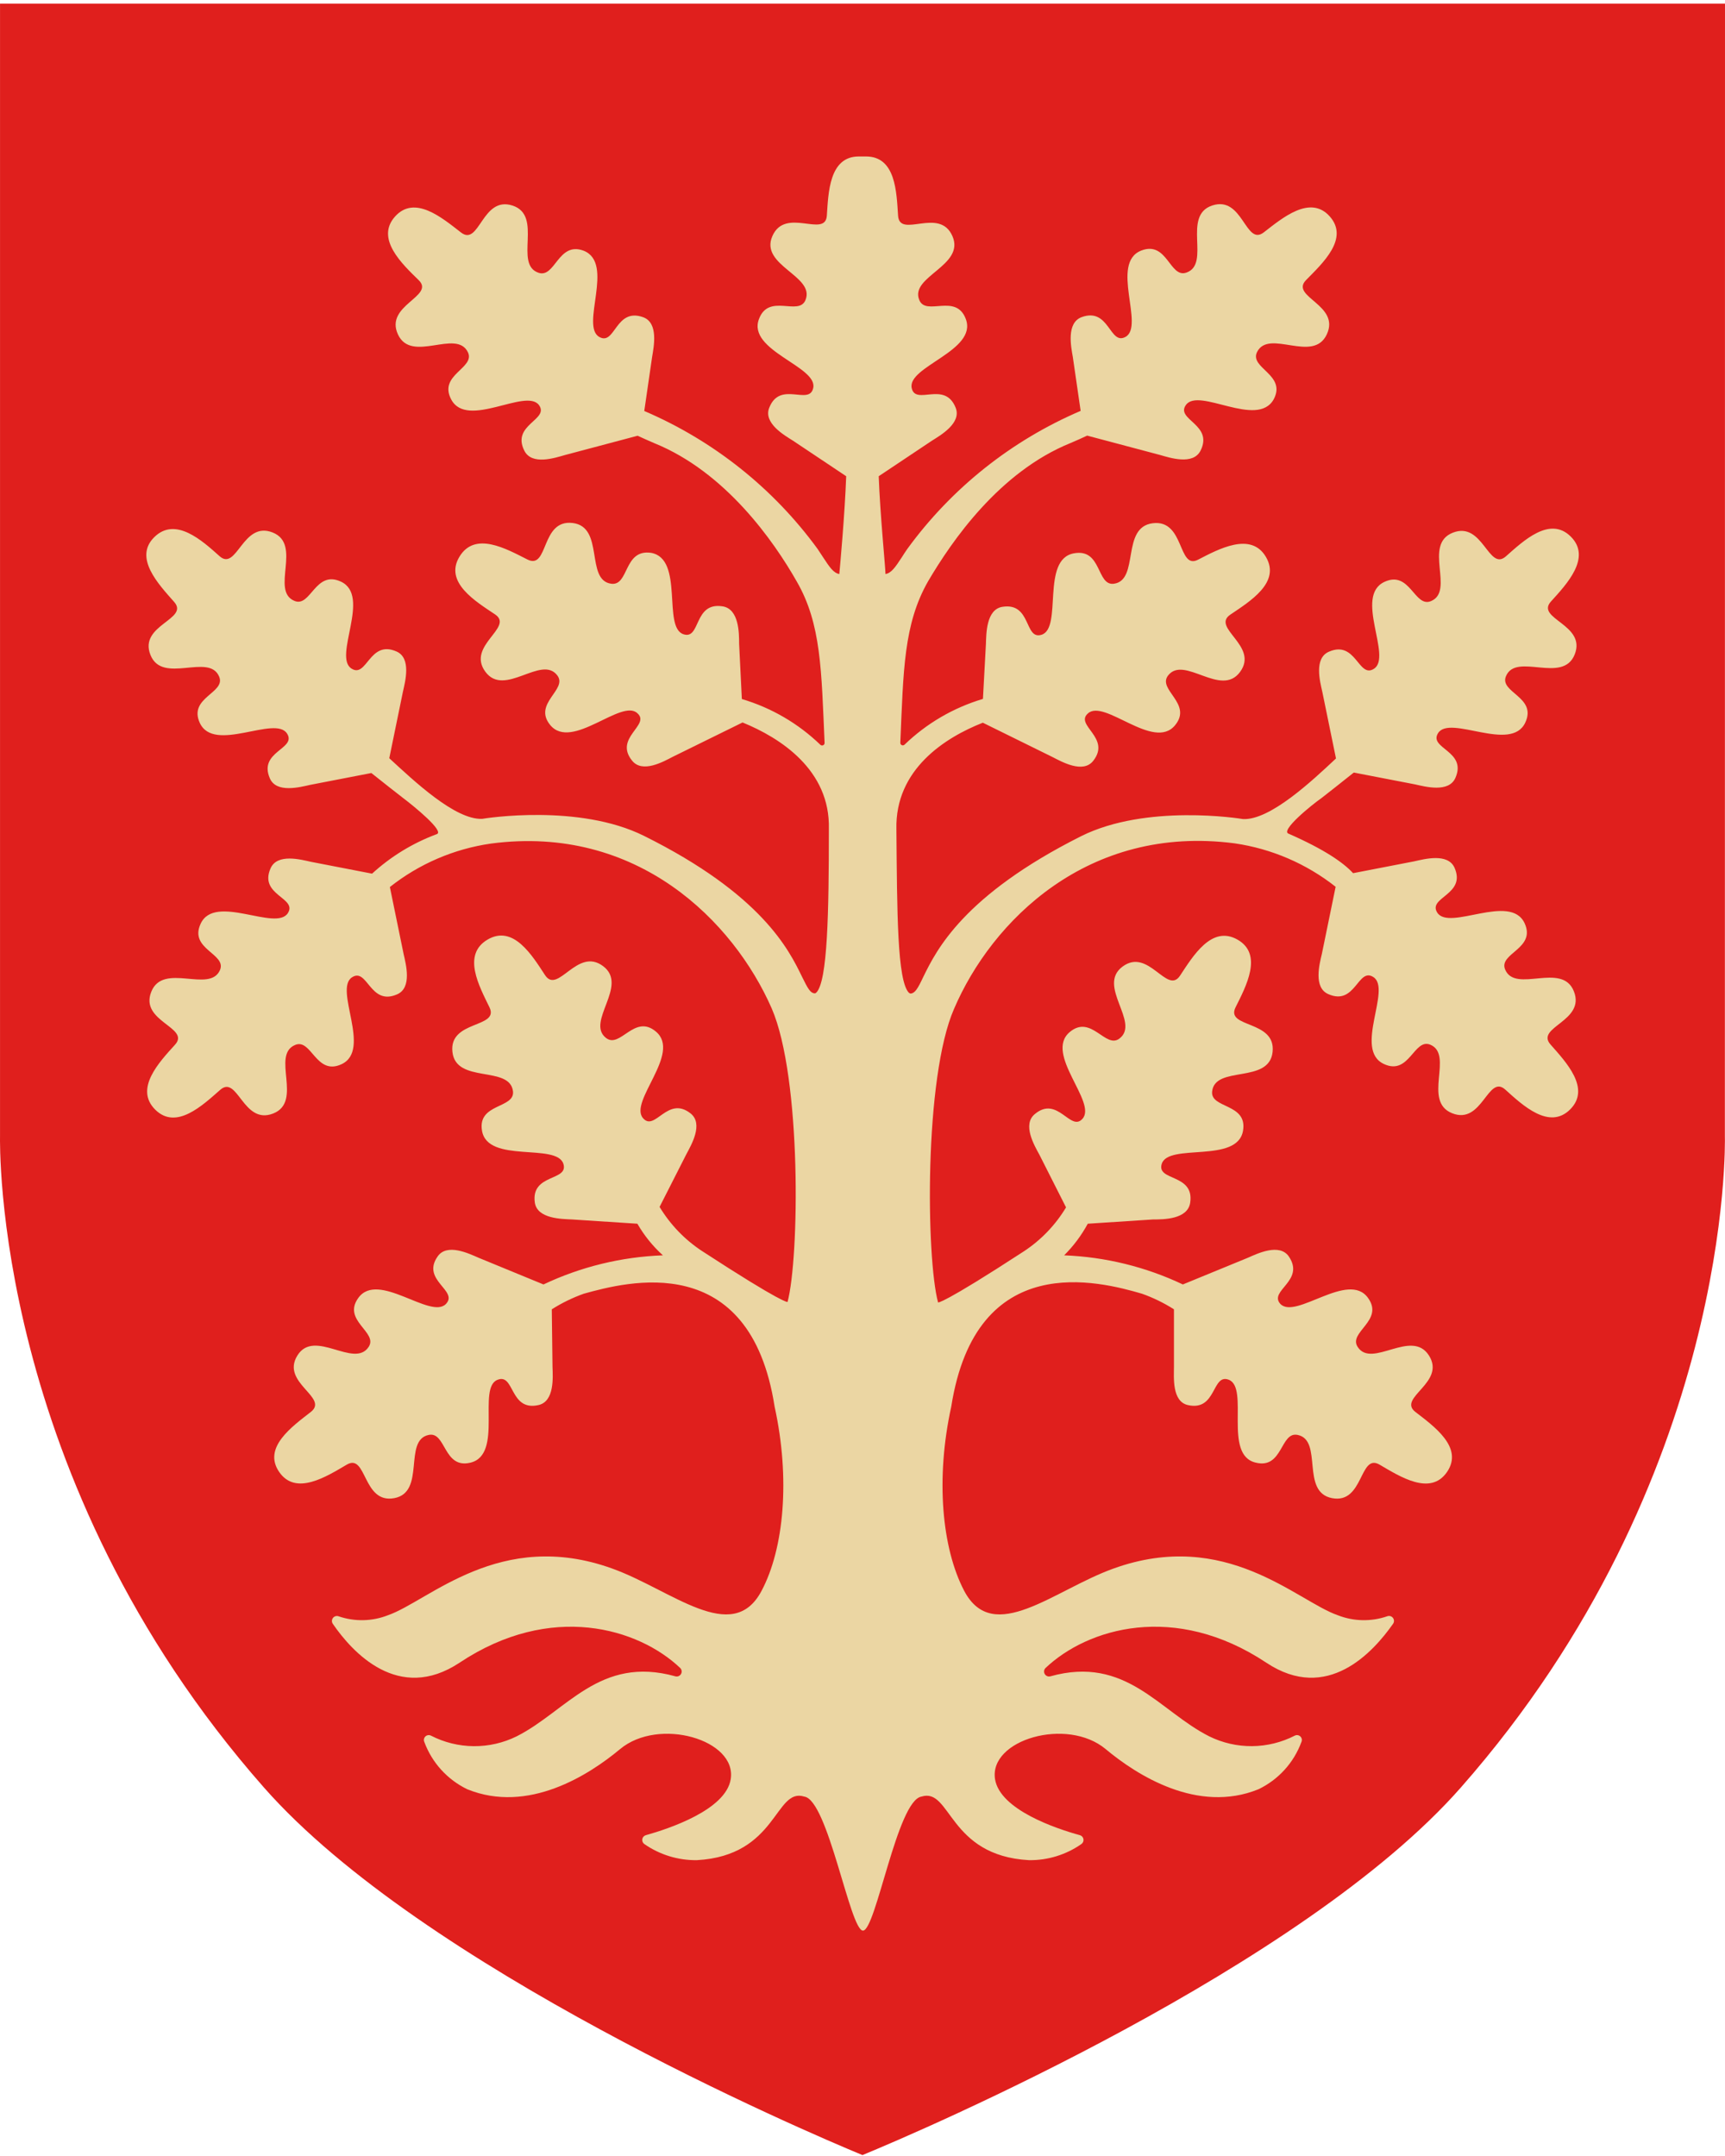 <svg width="400" height="500" viewBox="0 0 400 500" fill="none" xmlns="http://www.w3.org/2000/svg">
<g clip-path="url(#clip0)">
<path d="M400 0.842H0.006V263.534C0.006 264.468 -1.893 342.88 61.199 414.538C97.919 456.27 186.363 494.159 199.989 499.787C213.753 494.131 302.059 456.27 338.753 414.538C401.844 342.825 400 264.413 399.972 263.534L400 0.842Z" fill="#E01F1D"/>
<path d="M364.958 229.9C362.206 222.954 351.388 230.477 349.02 224.848C347.424 221.06 356.26 220.044 353.535 214.113C350.231 207.003 336.055 216.008 333.275 211.642C331.018 208.073 340.019 207.524 337.294 201.264C335.752 197.75 330.274 199.233 327.935 199.754L313.758 202.5C311.556 200.084 307.152 197.009 298.839 193.357C296.692 192.698 304.344 186.521 306.381 185.121C307.51 184.242 311.474 181.14 313.923 179.163L328.127 181.908C330.467 182.43 335.945 183.913 337.486 180.398C340.239 174.139 331.21 173.589 333.468 170.02C336.22 165.655 350.424 174.66 353.7 167.549C356.453 161.619 347.616 160.603 349.213 156.814C351.58 151.186 362.398 158.736 365.151 151.763C367.904 144.789 355.985 143.526 359.646 139.49C363.307 135.454 369.115 129.304 364.243 124.445C359.37 119.585 353.232 125.46 349.185 129.03C345.139 132.599 343.873 120.793 336.881 123.539C329.889 126.284 337.431 137.074 331.816 139.408C327.99 141 326.971 132.214 321.053 134.932C313.896 138.227 322.952 152.367 318.575 155.112C314.997 157.391 314.446 148.413 308.17 151.131C304.619 152.641 306.106 158.132 306.629 160.466L309.794 175.896C304.289 181.057 294.517 190.255 288.241 189.953C287.498 189.816 265.834 186.384 250.722 193.906C223.387 207.634 217.139 220.346 214.111 226.523C212.817 229.269 212.184 230.367 211.11 230.422C211.11 230.422 211.11 230.422 210.78 230.257C208.027 227.512 208.027 211.45 207.862 192.314C207.532 178.394 219.176 171.036 227.902 167.604L244.06 175.566C246.207 176.664 251.134 179.465 253.502 176.445C257.713 171.091 249.153 168.208 252.263 165.463C256.062 161.948 267.485 174.221 272.468 168.208C276.624 163.184 268.339 159.972 270.844 156.677C274.56 151.845 283.121 161.866 287.553 155.826C291.984 149.786 280.753 145.613 285.295 142.538C289.837 139.463 297.022 135.097 293.553 129.167C290.085 123.236 282.543 127.355 277.808 129.798C273.073 132.242 274.753 120.436 267.32 121.342C259.888 122.248 264.265 134.521 258.319 135.372C254.217 135.948 255.566 127.135 249.042 128.316C241.307 129.688 246.455 145.64 241.528 147.205C237.481 148.495 239.215 139.682 232.471 140.726C228.672 141.302 228.7 146.985 228.617 149.374L227.929 162.086C221.109 164.115 214.878 167.75 209.761 172.683C209.679 172.768 209.573 172.825 209.457 172.847C209.341 172.87 209.221 172.856 209.113 172.808C209.005 172.76 208.914 172.68 208.853 172.58C208.792 172.479 208.763 172.362 208.771 172.244C209.486 155.442 209.541 144.789 215.184 134.85C220.69 125.488 231.7 109.454 248.217 102.755C249.731 102.123 250.969 101.547 252.098 101.025L268.944 105.5C271.257 106.159 276.652 107.944 278.386 104.512C281.442 98.417 272.523 97.346 275 93.914C278.001 89.741 291.517 99.405 295.343 92.624C298.398 86.886 289.672 85.376 291.489 81.642C294.242 76.151 304.509 84.387 307.675 77.523C310.84 70.66 299.031 68.848 302.858 64.949C306.684 61.05 312.905 55.34 308.363 50.206C303.821 45.071 297.352 50.562 293.058 53.885C288.764 57.207 288.241 45.318 281.111 47.652C273.982 49.986 280.864 61.215 275.11 63.219C271.202 64.592 270.706 55.751 264.623 58.113C257.328 60.995 265.504 75.629 260.989 78.127C257.273 80.187 257.245 71.209 250.832 73.542C247.226 74.86 248.354 80.406 248.767 82.767L250.584 95.287C234.54 102.151 220.654 113.212 210.395 127.3C209.927 127.959 209.514 128.618 209.128 129.222C207.587 131.583 206.678 132.901 205.33 133.12C205.33 131.775 204.063 119.036 203.761 110.442L216.093 102.206C218.102 100.943 223.029 98.115 221.598 94.546C219.066 88.204 212.322 94.134 211.413 90.016C210.285 84.991 226.691 81.367 223.965 74.009C221.708 67.887 214.744 73.405 213.175 69.589C210.863 64.098 223.855 61.654 220.855 54.763C217.854 47.872 208.605 55.449 208.248 50.013C207.89 44.577 207.724 36.286 200.815 36.286H199.989H199.136C192.254 36.286 192.089 44.742 191.731 50.013C191.374 55.285 182.097 47.899 179.096 54.763C176.096 61.627 189.089 63.961 186.776 69.589C185.207 73.405 178.243 67.887 175.986 74.009C173.233 81.367 189.749 84.991 188.566 90.016C187.63 94.134 180.886 88.204 178.381 94.546C176.949 98.115 181.877 100.943 183.886 102.206L196.218 110.442C195.915 119.036 194.759 131.775 194.622 133.12C193.3 132.901 192.392 131.583 190.85 129.222L189.584 127.3C179.315 113.228 165.431 102.178 149.395 95.314L151.212 82.795C151.597 80.434 152.753 74.888 149.147 73.57C142.706 71.236 142.678 80.214 138.99 78.155C134.448 75.656 142.651 61.023 135.329 58.14C129.383 55.916 128.75 64.62 124.841 63.247C119.088 61.242 125.997 50.013 118.868 47.68C111.738 45.346 111.215 57.261 106.893 53.912C102.572 50.562 96.158 45.099 91.588 50.233C87.019 55.367 93.24 61.215 97.094 64.976C100.948 68.738 89.138 70.742 92.276 77.551C95.415 84.36 105.792 76.178 108.49 81.669C110.307 85.376 101.553 86.886 104.636 92.651C108.325 99.57 121.951 89.906 124.979 93.942C127.456 97.374 118.51 98.444 121.593 104.539C123.327 107.971 128.695 106.187 131.007 105.528L147.853 101.053C148.954 101.565 150.248 102.142 151.735 102.782C168.251 109.481 179.454 125.515 184.767 134.878C190.438 144.707 190.465 155.469 191.208 172.272C191.216 172.389 191.187 172.506 191.126 172.607C191.065 172.708 190.974 172.788 190.866 172.835C190.758 172.883 190.638 172.897 190.522 172.875C190.406 172.852 190.3 172.795 190.217 172.711C185.095 167.771 178.853 164.135 172.022 162.113L171.389 149.264C171.389 146.875 171.389 141.192 167.535 140.616C160.791 139.572 162.525 148.386 158.506 147.095C153.551 145.53 158.699 129.579 150.964 128.206C144.55 127.3 145.899 135.948 141.715 135.372C135.659 134.521 140.228 122.166 132.769 121.287C125.309 120.409 127.263 132.269 122.281 129.743C117.299 127.218 110.114 123.182 106.535 129.112C102.957 135.042 110.279 139.463 114.794 142.483C119.308 145.503 108.105 149.703 112.536 155.771C116.968 161.839 125.529 151.79 129.218 156.622C131.75 159.917 123.465 163.129 127.594 168.153C132.603 174.193 144.11 161.921 147.798 165.408C150.909 168.153 142.293 171.091 146.56 176.39C148.954 179.41 153.882 176.61 156.001 175.511L172.187 167.549C180.886 171.091 192.557 178.531 192.199 192.259C192.199 211.478 191.924 227.594 189.281 230.202C189.089 230.367 189.006 230.367 188.979 230.367C187.878 230.367 187.272 229.131 185.951 226.468C182.95 220.291 176.674 207.442 149.34 193.851C134.228 186.329 112.564 189.761 111.821 189.898C105.545 190.2 95.883 181.002 90.267 175.841L93.433 160.411C93.956 158.077 95.442 152.586 91.919 151.076C85.642 148.331 85.092 157.336 81.513 155.057C77.137 152.312 86.165 138.172 79.036 134.878C73.09 132.132 72.072 140.945 68.273 139.353C62.63 137.019 70.172 126.229 63.208 123.484C56.244 120.738 54.95 132.599 50.904 128.975C46.857 125.351 40.691 119.75 35.791 124.554C30.892 129.359 36.81 135.536 40.388 139.6C43.967 143.663 32.13 144.899 34.883 151.872C37.636 158.846 48.481 151.296 50.821 156.924C52.417 160.713 43.609 161.729 46.334 167.659C49.637 174.77 63.814 165.765 66.566 170.13C68.851 173.699 59.85 174.248 62.575 180.508C64.089 184.022 69.594 182.54 71.934 182.018L86.111 179.273C88.588 181.249 92.524 184.352 93.68 185.23C95.69 186.741 103.342 192.918 101.223 193.467C95.697 195.527 90.622 198.631 86.276 202.61L72.099 199.864C69.76 199.343 64.282 197.86 62.74 201.374C59.987 207.634 69.016 208.183 66.759 211.752C64.006 216.118 49.803 207.112 46.527 214.223C43.774 220.154 52.61 221.169 51.014 224.958C48.646 230.449 37.828 223.064 35.076 230.01C32.323 236.956 44.242 238.247 40.581 242.283C36.92 246.318 31.112 252.468 35.984 257.328C40.856 262.188 46.995 256.312 51.069 252.743C55.143 249.174 56.354 260.98 63.346 258.234C70.338 255.489 62.795 244.671 68.438 242.337C72.237 240.745 73.255 249.531 79.174 246.813C86.331 243.518 77.302 229.379 81.651 226.633C85.23 224.354 85.78 233.332 92.056 230.614C95.607 229.104 94.121 223.613 93.598 221.279L90.405 205.712C97.181 200.344 105.265 196.866 113.83 195.636C147.798 191.133 170.095 213.702 178.931 233.826C185.923 249.915 185.345 291.784 182.62 301.943C182.62 301.943 181.767 302.492 162.718 290.082C158.743 287.453 155.405 283.973 152.946 279.896L159.167 267.651C160.296 265.537 163.158 260.65 160.158 258.234C154.818 253.979 151.9 262.462 149.147 259.36C145.651 255.543 158.121 244.287 152.093 239.235C147.11 235.034 143.834 243.271 140.531 240.718C135.742 236.984 145.871 228.555 139.843 224.052C133.815 219.55 129.383 230.724 126.382 226.139C123.382 221.554 119.033 214.388 113.059 217.902C107.086 221.417 111.132 228.72 113.5 233.607C115.867 238.494 104.086 236.517 104.911 243.957C105.737 251.398 118.152 247.005 118.95 253.045C119.473 257.136 110.692 255.791 111.766 262.215C113.059 269.93 129.108 264.961 130.649 269.93C131.888 273.966 123.079 272.126 124.015 278.88C124.566 282.669 130.264 282.697 132.659 282.807L147.798 283.795C149.375 286.532 151.372 289.005 153.717 291.125C144.121 291.475 134.699 293.773 126.025 297.879L110.94 291.675C108.738 290.714 103.618 288.243 101.471 291.4C97.617 296.891 106.343 299.28 103.425 302.382C99.901 306.144 87.68 294.612 83.082 301.009C79.284 306.281 87.762 308.944 85.477 312.376C82.092 317.455 72.898 308.01 68.961 314.353C65.025 320.695 76.394 324.072 72.072 327.449C67.75 330.826 60.868 335.685 64.722 341.341C68.576 346.997 75.733 342.412 80.412 339.666C85.092 336.921 84.046 348.809 91.423 347.436C98.8 346.063 93.433 334.011 99.406 332.775C103.452 331.924 102.792 340.765 109.123 339.2C116.776 337.305 110.582 321.738 115.399 319.981C119.336 318.443 118.152 327.339 124.841 325.856C128.612 325.033 128.199 319.377 128.117 316.988L127.951 303.645C130.286 302.165 132.779 300.949 135.384 300.021C145.321 297.275 173.921 289.561 179.619 326.213C183.281 342.906 181.794 359.16 176.592 368.934C169.847 381.728 155.726 368.714 141.99 363.772C115.95 354.355 99.461 371.295 89.964 374.59C86.299 376.032 82.237 376.119 78.513 374.837C78.284 374.755 78.034 374.747 77.8 374.815C77.567 374.883 77.36 375.022 77.211 375.214C77.061 375.406 76.976 375.64 76.968 375.883C76.959 376.126 77.028 376.365 77.164 376.566C81.679 383.156 92.414 394.989 106.563 385.599C127.759 371.487 148.046 377.61 157.736 386.835C157.914 387.015 158.028 387.25 158.06 387.501C158.091 387.753 158.039 388.008 157.91 388.227C157.781 388.446 157.584 388.617 157.349 388.712C157.113 388.808 156.852 388.823 156.607 388.756C139.072 383.869 131.42 396.801 119.803 402.676C116.71 404.205 113.299 404.986 109.847 404.957C106.394 404.929 102.997 404.091 99.929 402.512C99.722 402.408 99.487 402.37 99.258 402.404C99.028 402.437 98.815 402.541 98.647 402.7C98.478 402.859 98.363 403.066 98.317 403.292C98.27 403.519 98.295 403.755 98.388 403.967C100.159 408.776 103.731 412.712 108.352 414.949C122.474 420.687 136.567 411.654 143.779 405.641C152.753 398.146 170.949 403.445 169.435 412.642C168.278 419.726 155.148 424.091 149.753 425.601C149.542 425.662 149.354 425.782 149.209 425.945C149.064 426.109 148.968 426.311 148.934 426.527C148.899 426.742 148.927 426.964 149.013 427.164C149.1 427.365 149.242 427.537 149.422 427.661C152.98 430.137 157.224 431.442 161.562 431.394C180.335 430.379 179.647 414.482 186.501 416.651C192.007 417.42 197.099 447.675 200.1 447.73C203.1 447.785 208.055 417.53 213.67 416.651C220.552 414.482 219.836 430.379 238.637 431.394C242.966 431.442 247.202 430.136 250.749 427.661C250.93 427.537 251.072 427.365 251.158 427.164C251.245 426.964 251.273 426.742 251.238 426.527C251.203 426.311 251.108 426.109 250.963 425.945C250.818 425.782 250.629 425.662 250.419 425.601C244.913 424.091 231.921 419.726 230.737 412.642C229.251 403.445 247.446 398.146 256.392 405.641C263.604 411.654 277.698 420.687 291.819 414.949C296.448 412.722 300.023 408.782 301.784 403.967C301.877 403.755 301.901 403.519 301.855 403.292C301.809 403.066 301.693 402.859 301.525 402.7C301.357 402.541 301.143 402.437 300.914 402.404C300.684 402.37 300.45 402.408 300.243 402.512C297.178 404.086 293.786 404.922 290.339 404.95C286.892 404.979 283.486 404.2 280.396 402.676C268.752 396.801 261.127 383.869 243.565 388.756C243.319 388.823 243.059 388.808 242.823 388.712C242.587 388.617 242.39 388.446 242.262 388.227C242.133 388.008 242.08 387.753 242.112 387.501C242.143 387.25 242.257 387.015 242.436 386.835C252.153 377.61 272.413 371.487 293.636 385.599C307.757 394.989 318.41 383.156 323.035 376.566C323.177 376.363 323.249 376.119 323.241 375.872C323.233 375.624 323.145 375.385 322.991 375.191C322.837 374.997 322.624 374.858 322.384 374.794C322.144 374.73 321.889 374.745 321.658 374.837C317.934 376.119 313.873 376.032 310.207 374.59C300.711 371.295 284.249 354.355 258.181 363.772C244.418 368.714 230.324 381.728 223.58 368.934C218.405 359.05 216.918 342.906 220.58 326.213C226.333 289.561 254.878 297.138 264.788 300.021C267.395 300.943 269.889 302.159 272.22 303.645V316.988C272.22 319.377 271.725 325.033 275.468 325.856C282.157 327.339 280.974 318.443 284.938 319.981C289.755 321.875 283.561 337.443 291.186 339.2C297.517 340.765 296.857 331.924 300.903 332.775C306.877 334.011 301.509 346.036 308.886 347.436C316.263 348.836 315.19 336.921 319.897 339.666C324.604 342.412 331.706 347.024 335.56 341.341C339.413 335.658 332.504 330.771 328.21 327.449C323.916 324.127 335.367 320.667 331.348 314.353C327.329 308.038 318.108 317.455 314.832 312.376C312.547 308.944 321.025 306.281 317.227 301.009C312.657 294.612 300.435 306.144 296.884 302.382C294.132 299.307 302.692 297.056 298.866 291.4C296.692 288.243 291.572 290.714 289.397 291.675L274.285 297.879C265.663 293.789 256.298 291.492 246.758 291.125C248.931 288.96 250.776 286.491 252.236 283.795L267.375 282.807C269.77 282.807 275.441 282.807 275.991 278.88C276.955 272.126 268.146 273.966 269.385 269.93C270.899 264.988 286.947 269.93 288.241 262.215C289.314 255.791 280.533 257.136 281.084 253.045C281.855 247.005 294.297 251.425 295.095 243.957C295.893 236.489 284.084 238.466 286.507 233.607C288.929 228.747 292.948 221.307 286.947 217.902C280.946 214.498 276.624 221.746 273.624 226.276C270.624 230.806 266.329 219.687 260.301 224.162C254.273 228.637 264.43 237.094 259.613 240.827C256.365 243.381 253.061 235.144 248.051 239.345C242.051 244.397 254.493 255.653 250.997 259.47C248.244 262.572 245.244 253.979 239.986 258.344C236.986 260.76 239.848 265.647 241.005 267.761L247.198 280.006C244.748 284.089 241.408 287.57 237.426 290.192C218.377 302.602 217.524 302.053 217.524 302.053C214.771 291.894 214.248 249.888 221.24 233.936C229.911 213.702 252.208 191.133 286.286 195.581C294.848 196.823 302.93 200.299 309.712 205.657L306.519 221.224C305.968 223.558 304.509 229.049 308.033 230.559C314.309 233.305 314.859 224.299 318.438 226.578C322.815 229.324 313.786 243.463 320.915 246.758C326.834 249.503 327.852 240.69 331.678 242.283C337.184 244.616 329.751 255.406 336.743 258.179C343.735 260.952 345.001 249.037 349.048 252.688C353.094 256.34 359.26 262.133 364.105 257.273C368.95 252.414 363.114 246.291 359.536 242.228C355.957 238.164 367.711 236.874 364.958 229.9Z" fill="#EBD6A3"/>
</g>
<defs>
<clipPath id="clip0">
<rect y="0.842" width="400" height="498.94" fill="white"/>
</clipPath>
</defs>
</svg>
